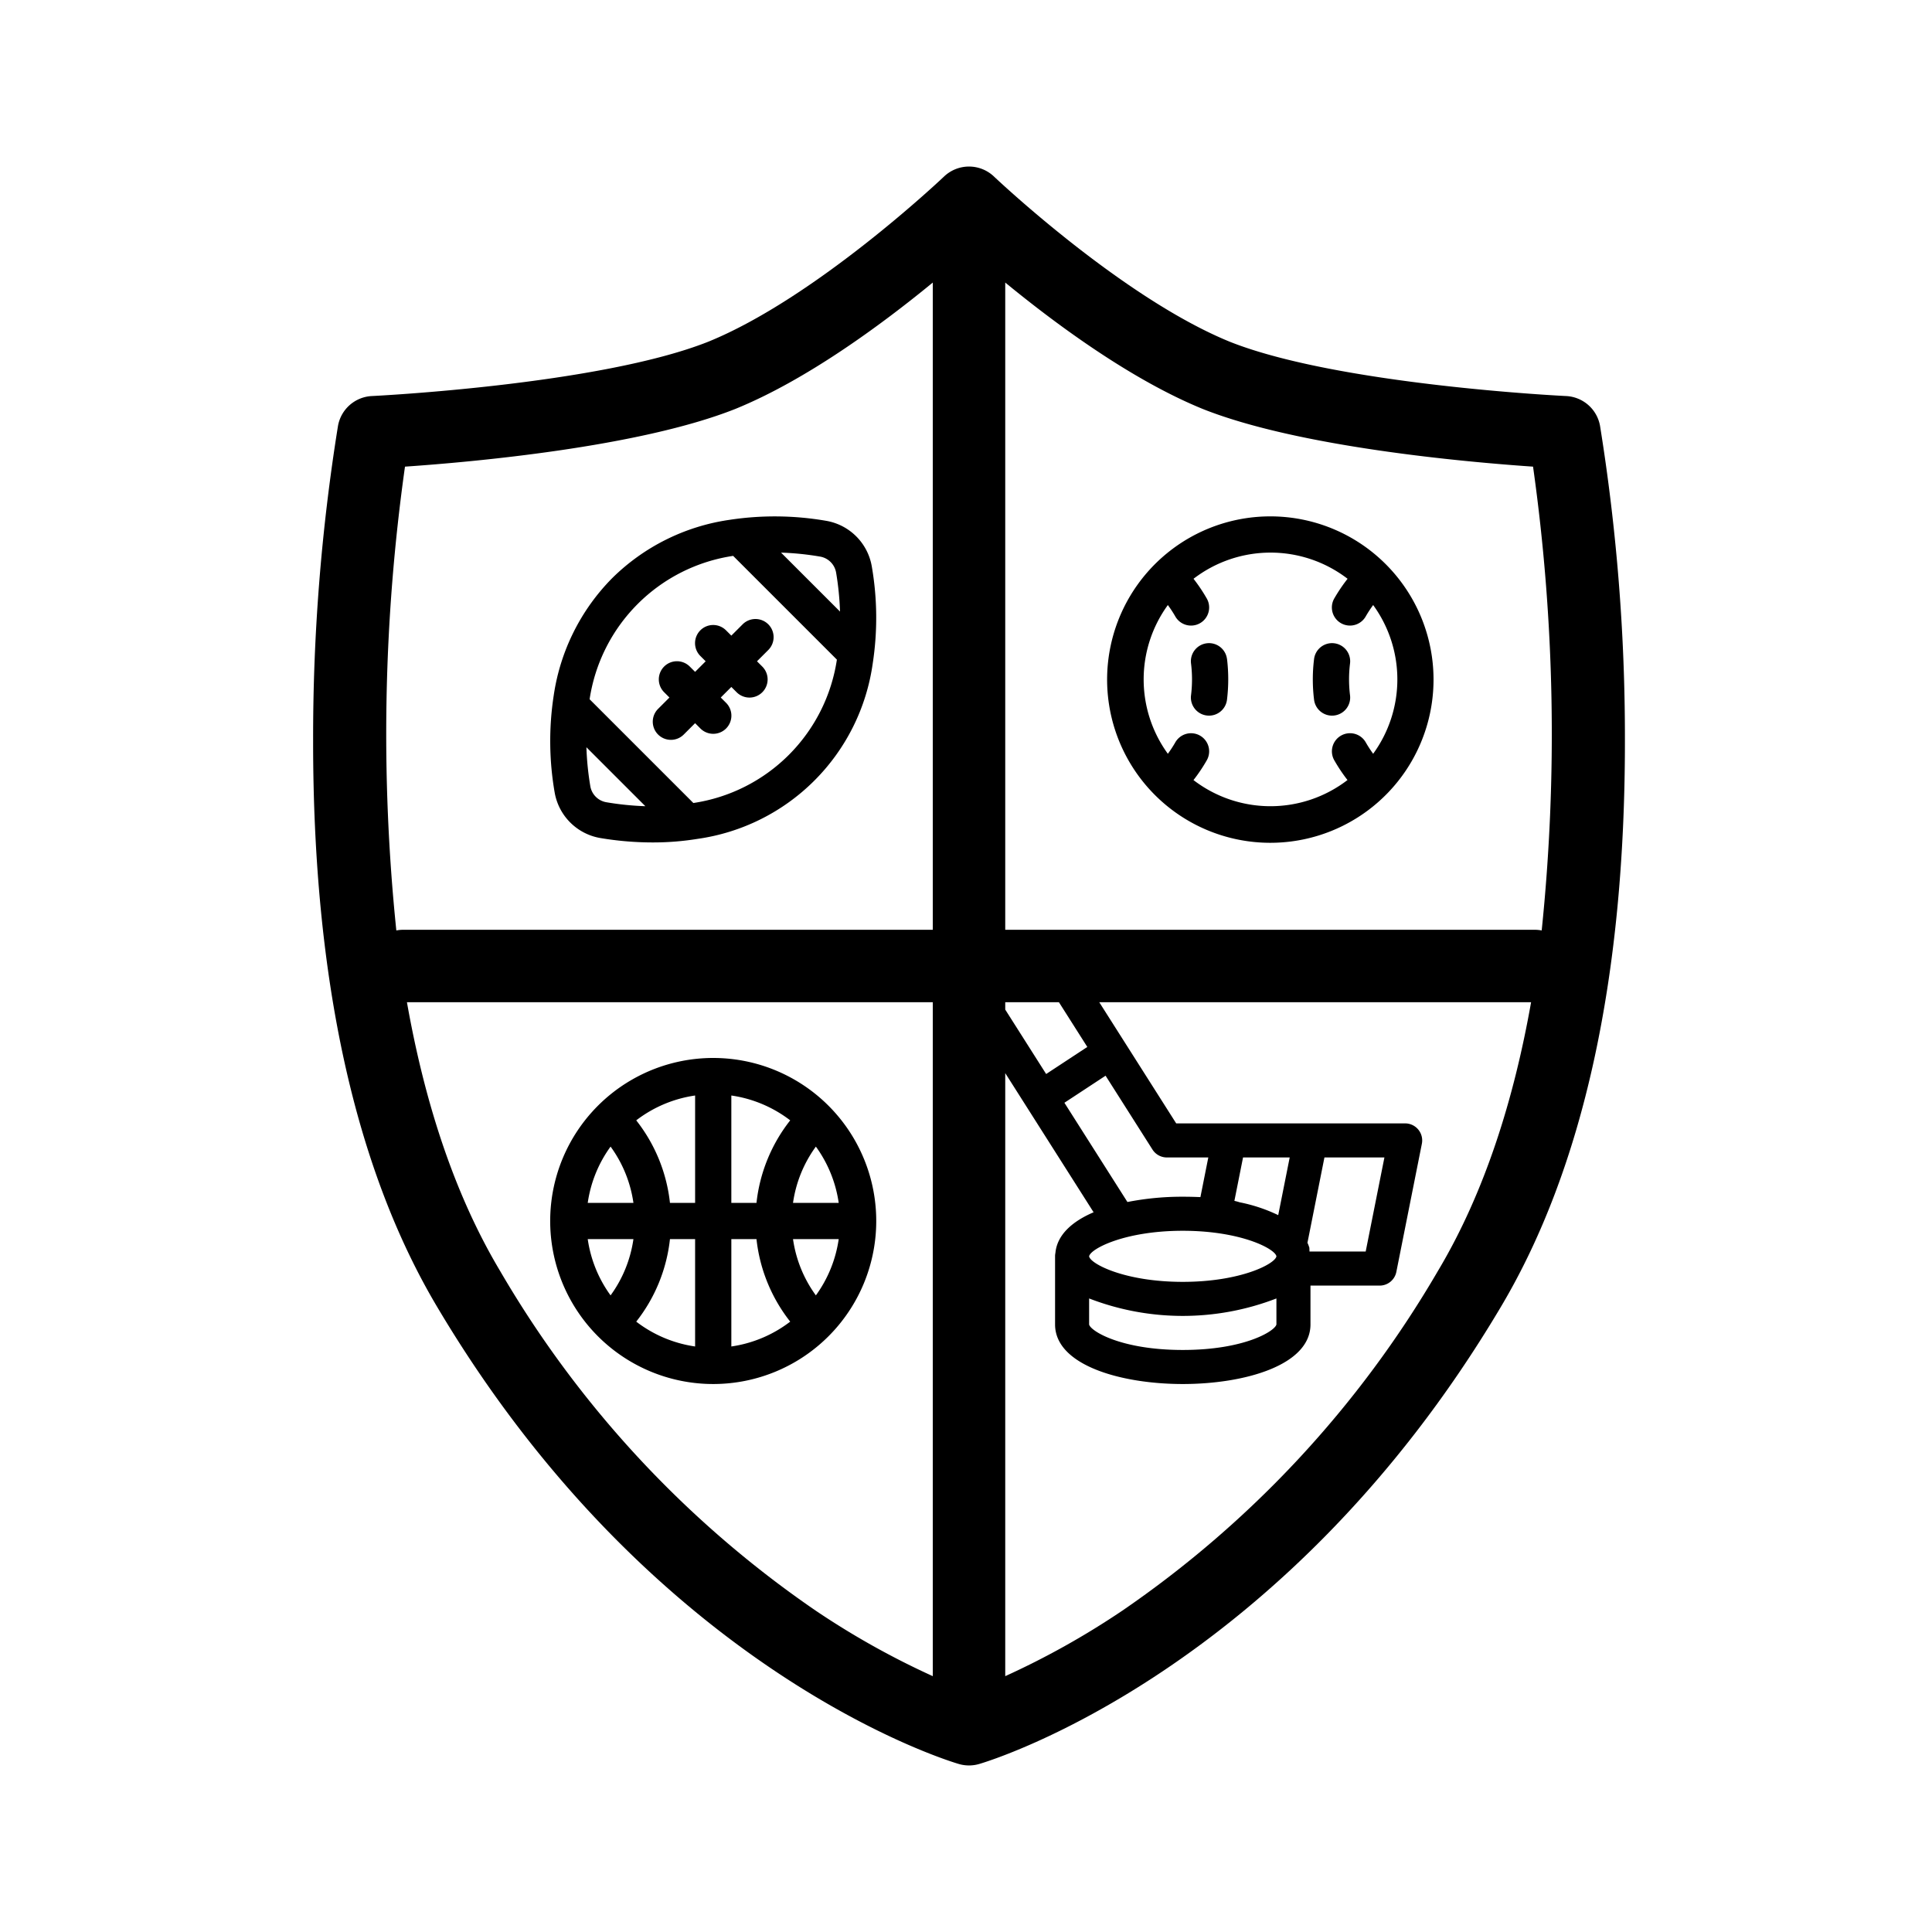 <svg width="900" height="900" fill="none" xmlns="http://www.w3.org/2000/svg"><path d="M739.873 188.659a16.877 16.877 0 0 1 5.483 9.699 912.036 912.036 0 0 1 11.592 146.57c.093 110.79-19.47 199.78-58.157 264.496-100.667 169.122-236.895 210.627-242.647 212.309a16.847 16.847 0 0 1-9.483 0c-5.752-1.682-141.974-43.187-242.658-212.333-38.67-64.692-58.234-153.682-58.14-264.472a911.922 911.922 0 0 1 11.592-146.57 16.87 16.87 0 0 1 15.816-13.866c1.049-.049 105.853-5.189 156.593-25.276 50.312-20.437 109.298-76.4 109.886-76.962a16.875 16.875 0 0 1 23.299-.003c.593.563 59.695 56.572 110.029 77.022 50.668 20.055 155.406 25.17 156.461 25.219a16.877 16.877 0 0 1 10.334 4.167ZM379.951 750.276a374.575 374.575 0 0 0 54.575 30.543V466.878H189.567c7.879 44.541 21.338 88.276 43.427 125.23a491.72 491.72 0 0 0 146.957 158.168ZM187.769 433.125h246.757V131.626c-23.73 19.486-58.819 45.401-92.097 58.918-44.879 17.769-122.269 24.675-153.77 26.836a891.975 891.975 0 0 0-4.032 216.062 16.825 16.825 0 0 1 3.142-.317Zm318.747 54.586-13.228-20.833-25.009.001v3.424l19.058 30.013 19.179-12.605Zm44.464 109.427c27.12 0 43.047-8.427 43.626-11.897-.579-3.471-16.506-11.898-43.626-11.898-27.163 0-43.098 8.455-43.626 11.914.528 3.426 16.463 11.881 43.626 11.881Zm28.075-57.953-4.028 20.231c.834.177 1.656.399 2.466.664a74.617 74.617 0 0 1 17.95 5.978l5.35-26.873h-21.738Zm15.551 77.768v-12.085a121.052 121.052 0 0 1-87.252 0v12.1c.445 2.856 14.417 11.898 43.626 11.898 29.21 0 43.182-9.042 43.626-11.913Zm-43.626-59.474c3.084 0 5.746.077 8.218.183l3.678-18.477h-19.314a7.926 7.926 0 0 1-6.697-3.679l-21.845-34.403-19.179 12.605 29.358 46.233a131.853 131.853 0 0 1 25.781-2.462Zm-28.121 192.797A491.64 491.64 0 0 0 669.8 592.133c22.096-36.963 35.558-80.708 43.439-125.254H512.082l35.841 56.442h106.655a7.937 7.937 0 0 1 7.781 9.482l-11.887 59.695a7.93 7.93 0 0 1-7.78 6.382H610.47v18.089c0 19.076-30.835 27.762-59.49 27.762-28.654 0-59.489-8.686-59.489-27.762v-31.728a7.64 7.64 0 0 1 .166-1.61c.801-8.384 7.78-14.619 17.783-18.909l-41.161-64.821V780.82a374.78 374.78 0 0 0 54.58-30.544Zm94.113-211.091-7.912 39.745c.357.758.656 1.541.894 2.345l.057 1.741h26.174l8.726-43.831h-27.939Zm98.069-106.06c1.054.007 2.105.113 3.139.317a891.823 891.823 0 0 0-4.029-216.062c-31.495-2.159-108.863-9.056-153.637-26.779-33.361-13.552-68.489-39.487-92.235-58.98v301.504h246.762Zm-123.19-192.577a76.027 76.027 0 0 0-74.641 61.135 76.028 76.028 0 0 0 96.597 87.66 76.031 76.031 0 0 0 31.721-126.526 75.945 75.945 0 0 0-53.677-22.269Zm47.817 110.593a58.597 58.597 0 0 1-3.333-5.12 8.432 8.432 0 0 0-5.126-4.136 8.427 8.427 0 0 0-6.537.808 8.428 8.428 0 0 0-3.965 5.26 8.422 8.422 0 0 0 1.023 6.507 76.53 76.53 0 0 0 5.984 8.909 58.903 58.903 0 0 1-71.768 0h.042a76.742 76.742 0 0 0 6.005-8.902 8.44 8.44 0 0 0-2.942-11.767 8.447 8.447 0 0 0-6.537-.808 8.45 8.45 0 0 0-5.126 4.136 58.715 58.715 0 0 1-3.355 5.113 58.883 58.883 0 0 1 0-69.294 58.564 58.564 0 0 1 3.355 5.113 8.428 8.428 0 0 0 5.126 4.135 8.43 8.43 0 0 0 9.053-3.035 8.425 8.425 0 0 0 1.598-6.389 8.43 8.43 0 0 0-1.172-3.15 76.656 76.656 0 0 0-6.005-8.902 58.897 58.897 0 0 1 71.768 0 76.703 76.703 0 0 0-6.048 8.902 8.445 8.445 0 0 0 .429 9.537 8.434 8.434 0 0 0 9.051 3.035 8.452 8.452 0 0 0 5.126-4.133 58.554 58.554 0 0 1 3.354-5.113 58.883 58.883 0 0 1 0 69.294Zm-354.54-81.762a97.782 97.782 0 0 0-27.179 54.554 139.72 139.72 0 0 0 .429 45.188 26.023 26.023 0 0 0 21.265 21.265 147.254 147.254 0 0 0 24.401 2.053c6.957.013 13.904-.535 20.773-1.639a95.947 95.947 0 0 0 81.732-81.732 140.286 140.286 0 0 0-.429-45.188 26.017 26.017 0 0 0-21.264-21.264 140.314 140.314 0 0 0-45.188-.43 97.425 97.425 0 0 0-54.54 27.193Zm-2.679 104.334a9.14 9.14 0 0 1-7.447-7.426 134.852 134.852 0 0 1-1.828-18.191l27.467 27.467a135.045 135.045 0 0 1-18.192-1.85Zm99.587-114.431a9.138 9.138 0 0 1 7.447 7.418v-.007a134.97 134.97 0 0 1 1.828 18.199l-27.474-27.467c6.101.204 12.182.824 18.199 1.857Zm7.819 48a79.472 79.472 0 0 1-66.86 66.79l-48.33-48.331a79.471 79.471 0 0 1 66.859-66.79l48.331 48.331ZM312.54 344.65a8.443 8.443 0 0 0 5.977-2.475l5.288-5.289 2.475 2.476a8.455 8.455 0 0 0 11.955 0 8.454 8.454 0 0 0 0-11.955l-2.476-2.475 4.923-4.922 2.475 2.467a8.449 8.449 0 0 0 11.954 0 8.44 8.44 0 0 0 2.476-5.977 8.47 8.47 0 0 0-.643-3.235 8.462 8.462 0 0 0-1.833-2.742l-2.475-2.468 5.266-5.267a8.454 8.454 0 0 0 .01-11.942 8.454 8.454 0 0 0-11.942-.033l-5.288 5.288-2.476-2.475a8.449 8.449 0 0 0-11.954 0 8.453 8.453 0 0 0 0 11.954l2.475 2.475-4.922 4.923-2.475-2.469a8.445 8.445 0 0 0-11.955 0 8.46 8.46 0 0 0-2.475 5.977 8.452 8.452 0 0 0 2.475 5.977l2.476 2.469-5.288 5.288a8.445 8.445 0 0 0-1.833 9.212 8.454 8.454 0 0 0 7.81 5.218Zm14.119 299.874a75.94 75.94 0 0 1-68.899-60.923 75.944 75.944 0 1 1 68.899 60.923Zm64.044-84.178a58.789 58.789 0 0 0-10.639-26.215 58.442 58.442 0 0 0-10.647 26.215h21.286Zm-10.639 43.093a58.797 58.797 0 0 0 10.639-26.216h-21.286a58.441 58.441 0 0 0 10.647 26.216Zm-11.955-81.536a58.815 58.815 0 0 0-27.425-11.575v50.019H352.4a75.203 75.203 0 0 1 15.709-38.444ZM352.4 577.224h-11.716v50.018a58.82 58.82 0 0 0 27.425-11.575 75.2 75.2 0 0 1-15.709-38.443Zm-28.592-16.877v-50.019a58.82 58.82 0 0 0-27.425 11.575 75.194 75.194 0 0 1 15.709 38.444h11.716Zm0 16.877h-11.716a75.191 75.191 0 0 1-15.709 38.443 58.82 58.82 0 0 0 27.425 11.575v-50.018Zm-28.733-16.877a58.443 58.443 0 0 0-10.646-26.215 58.774 58.774 0 0 0-10.64 26.215h21.286Zm-10.646 43.092a58.447 58.447 0 0 0 10.646-26.215h-21.286a58.779 58.779 0 0 0 10.64 26.215ZM568.38 301.373a8.44 8.44 0 0 1 3.198 5.613l.021.029a78.691 78.691 0 0 1-.021 18.958 8.433 8.433 0 0 1-8.368 7.397 8.435 8.435 0 0 1-8.382-9.479c.61-4.913.61-9.882 0-14.795a8.439 8.439 0 0 1 7.32-9.43 8.441 8.441 0 0 1 6.232 1.707Zm60.515 7.723a8.435 8.435 0 0 0-1.707-6.231 8.442 8.442 0 0 0-15.043 4.121 77.316 77.316 0 0 0 0 18.986 8.443 8.443 0 0 0 2.785 5.282 8.444 8.444 0 0 0 6.638 2.053h-.021a8.44 8.44 0 0 0 7.348-9.444 60.102 60.102 0 0 1 0-14.767Z" fill="#000"/></svg>